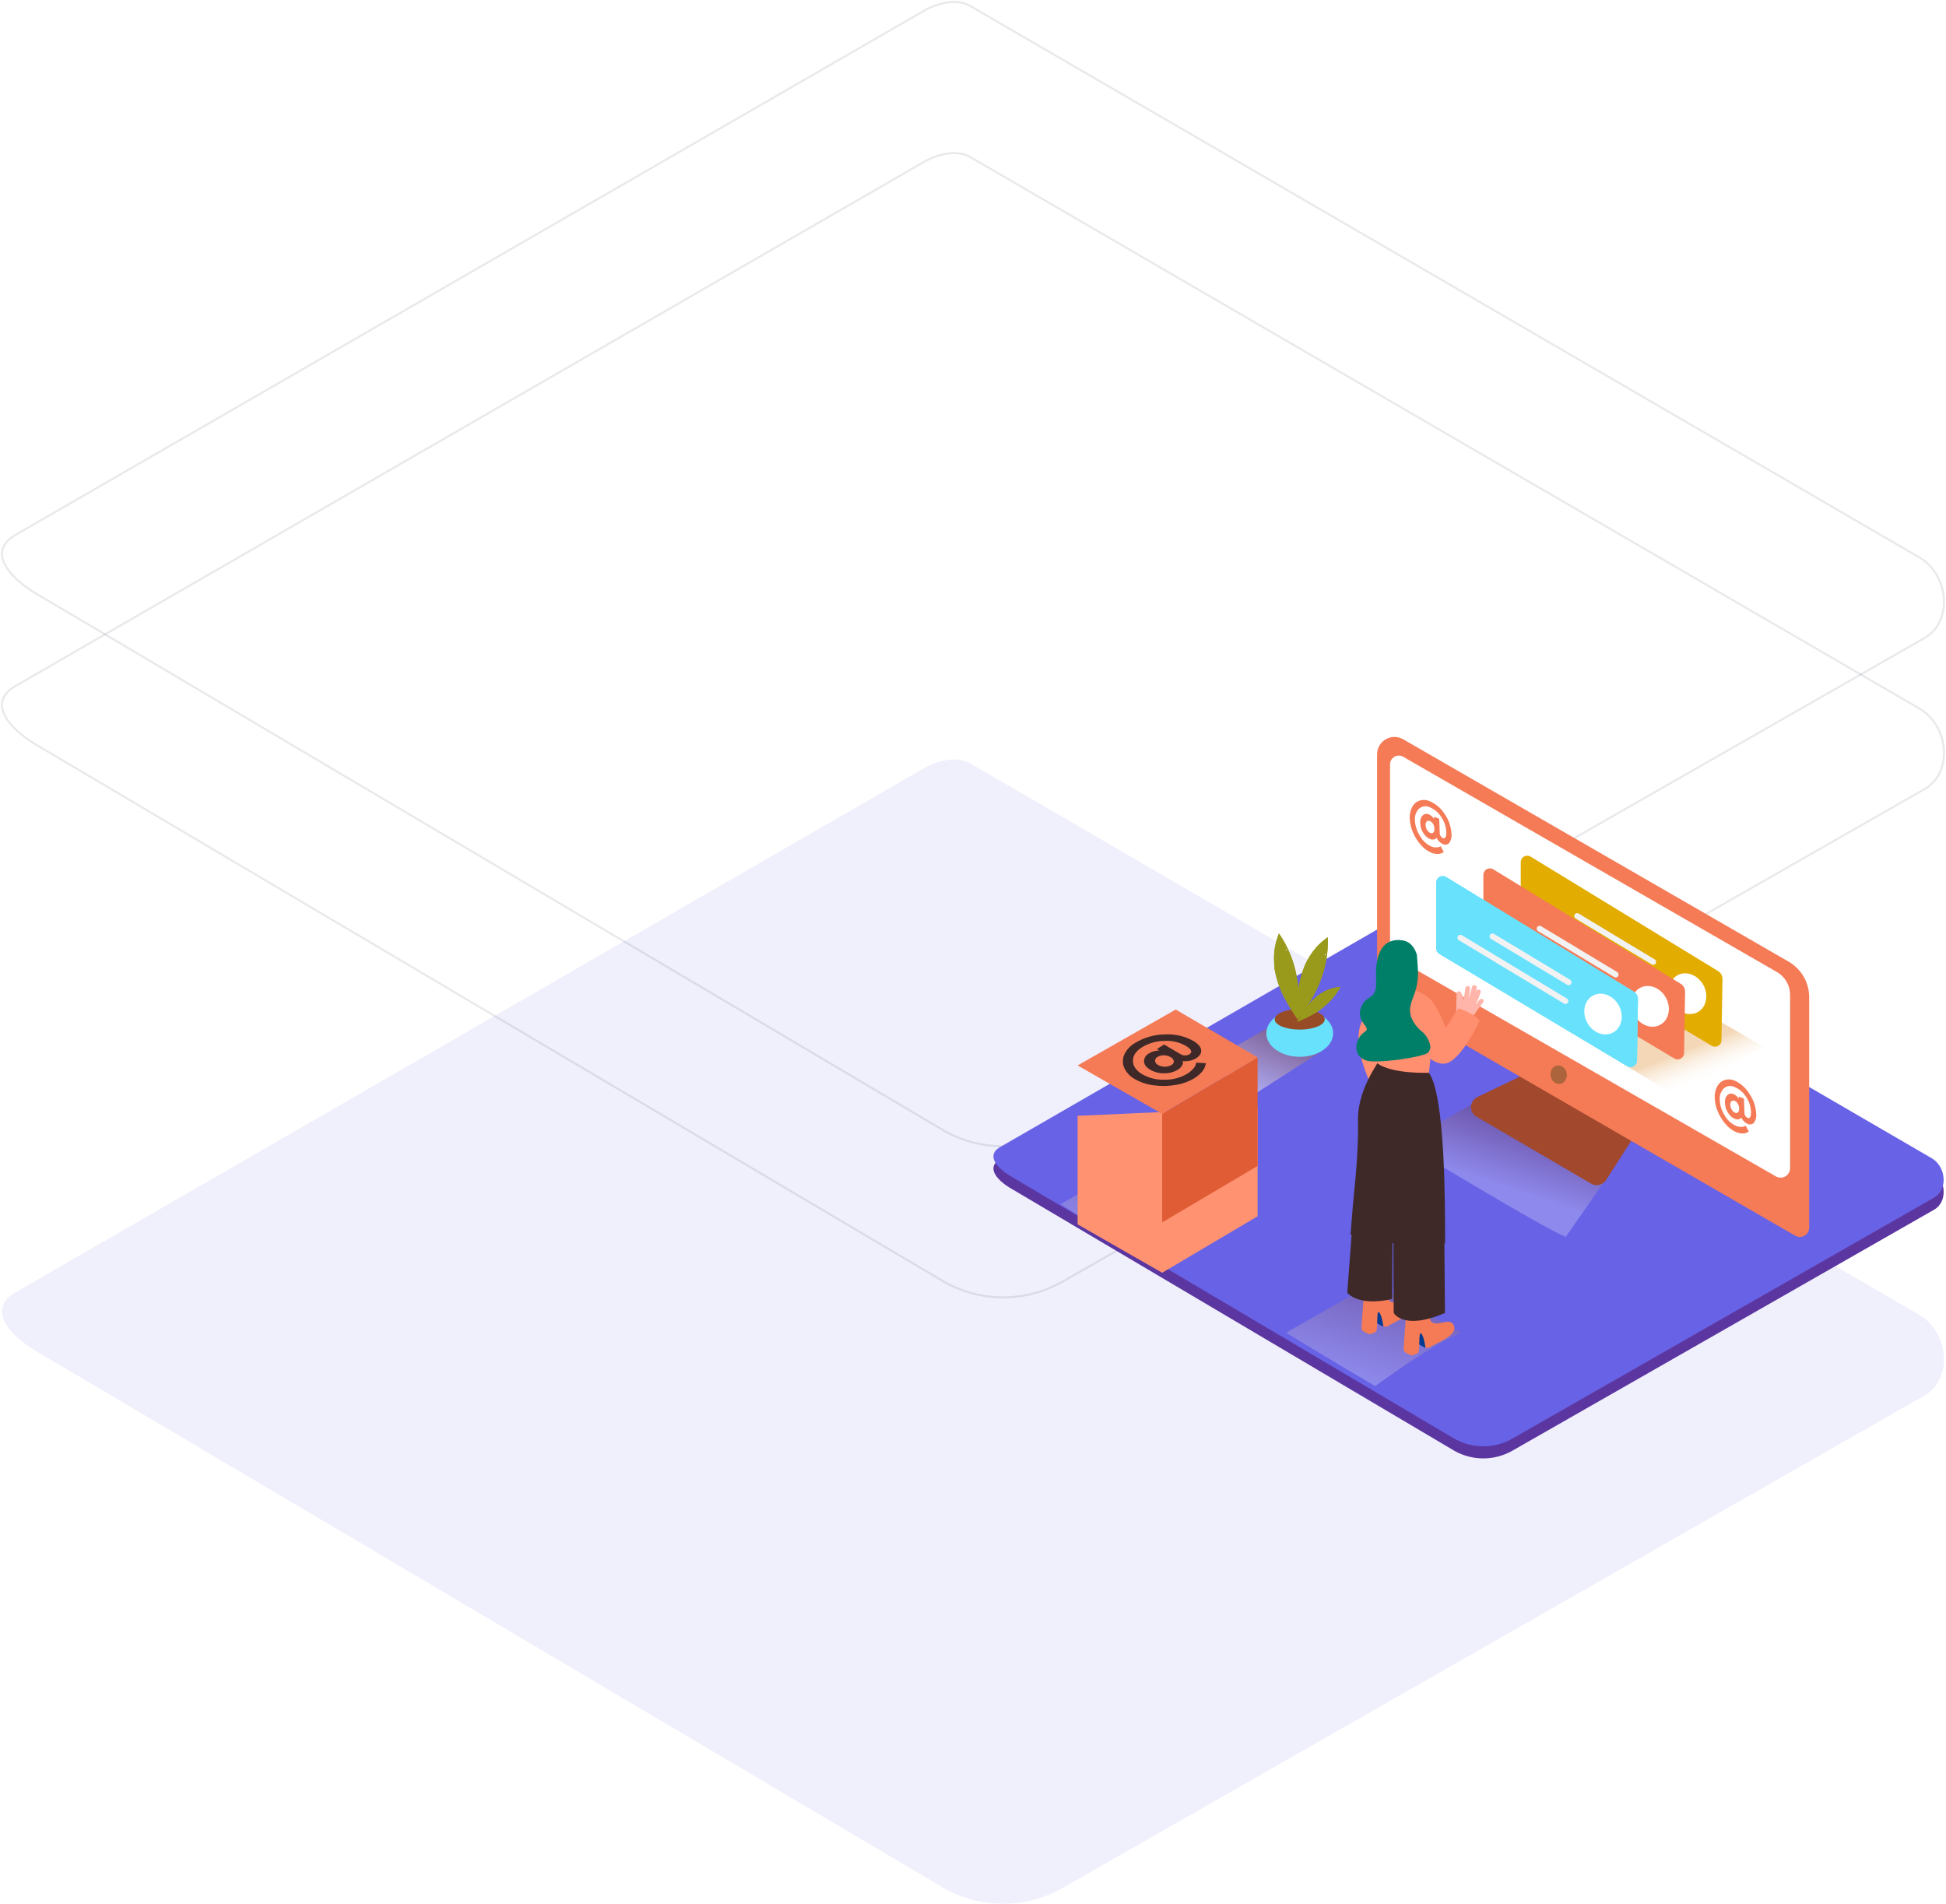 <svg width="966" height="945" viewBox="0 0 966 945" fill="none" xmlns="http://www.w3.org/2000/svg">
  <path opacity="0.099"
    d="M468.755 937.353L19.744 671.729C5.449 663.683 -6.804 650.501 7.125 641.852L457.733 381.89C464.487 377.696 474.751 374.944 481.636 378.954L952.901 652.781C967.197 661.089 969.762 684.231 955.52 692.618L527.925 936.933C509.663 947.537 487.165 947.697 468.755 937.353Z"
    fill="#6862E6" />
  <path opacity="0.099"
    d="M468.755 561.353L19.744 295.729C5.449 287.683 -6.804 274.501 7.125 265.852L457.733 5.89C464.487 1.696 474.751 -1.056 481.636 2.954L952.901 276.781C967.197 285.089 969.762 308.231 955.52 316.618L527.925 560.933C509.663 571.537 487.165 571.697 468.755 561.353Z"
    stroke="#1E1F36" />
  <path opacity="0.099"
    d="M468.755 636.353L19.744 370.729C5.449 362.683 -6.804 349.501 7.125 340.852L457.733 80.89C464.487 76.696 474.751 73.944 481.636 77.954L952.901 351.781C967.197 360.089 969.762 383.231 955.52 391.618L527.925 635.933C509.663 646.537 487.165 646.697 468.755 636.353Z"
    stroke="#1E1F36" />
  <path
    d="M722.018 720.203L502.313 590.211C495.318 586.273 489.323 579.822 496.138 575.589L716.625 448.367C719.93 446.315 724.952 444.968 728.321 446.931L958.916 580.938C965.91 585.003 967.166 596.329 960.197 600.433L750.971 719.998C742.035 725.187 731.026 725.265 722.018 720.203Z"
    fill="#5B36A0" />
  <path
    d="M722.018 714.203L502.313 584.211C495.318 580.273 489.323 573.822 496.138 569.589L716.625 442.367C719.93 440.315 724.952 438.968 728.321 440.931L958.916 574.938C965.91 579.003 967.166 590.329 960.197 594.433L750.971 713.998C742.035 719.187 731.026 719.265 722.018 714.203Z"
    fill="#6862E6" />
  <g style="mix-blend-mode:multiply" opacity="0.25">
    <path d="M740.133 542.693L696.781 567.46C696.781 567.46 763.564 608.26 777.22 614.006L802.188 578.093"
      fill="url(#paint0_linear_5_378)" />
  </g>
  <g style="mix-blend-mode:multiply" opacity="0.25">
    <path
      d="M725.157 661.513L681.792 636.798L638.428 661.565C638.428 661.565 661.013 675.366 682.599 688.038C696.307 678.328 710.027 668.517 725.157 661.513Z"
      fill="url(#paint1_linear_5_378)" />
  </g>
  <g style="mix-blend-mode:multiply" opacity="0.46">
    <path d="M631.728 508.883L604.223 524.595C604.223 524.595 606.554 538.999 620.211 544.745L656.222 521.658"
      fill="url(#paint2_linear_5_378)" />
  </g>
  <ellipse cx="645.192" cy="512.898" rx="16.59" ry="11.697" fill="#68E1FD" />
  <ellipse cx="645.179" cy="505.997" rx="12.427" ry="5.092" fill="#974C26" />
  <path fill-rule="evenodd" clip-rule="evenodd"
    d="M644.474 490.619C644.654 492.915 644.731 495.21 644.731 497.506C644.718 500.379 644.577 503.252 644.269 506.113C643.283 504.74 642.309 503.304 641.284 501.688C639.965 499.623 638.735 497.506 637.608 495.339C636.56 493.411 635.664 491.404 634.93 489.336C634.114 487.09 633.459 484.788 632.97 482.448C632.842 481.884 632.727 481.217 632.624 480.602V480.383V479.845C632.522 478.639 632.419 477.357 632.419 476.074C632.362 471.712 633.204 467.385 634.892 463.363C639.377 469.876 642.401 477.284 643.757 485.078C643.842 485.54 643.923 486.006 644 486.476C644 486.386 644.18 487.322 644.18 487.669L644.308 488.836C644.368 489.426 644.423 490.02 644.474 490.619ZM638.21 471.687C638.21 471.687 638.21 471.687 638.21 471.687H638.197C638.201 471.687 638.206 471.687 638.21 471.687ZM638.21 471.687C638.525 471.669 638.841 471.704 639.145 471.79C638.838 471.448 638.526 471.115 638.21 470.79C638.276 471.085 638.276 471.391 638.21 471.687Z"
    fill="#999A1C" />
  <path fill-rule="evenodd" clip-rule="evenodd"
    d="M652.494 493.338C651.405 495.428 650.278 497.34 648.997 499.276C647.446 501.7 645.73 504.035 644.026 506.305C643.911 504.625 643.911 502.88 643.911 500.969C643.911 498.52 644.013 496.083 644.244 493.646C644.402 491.456 644.732 489.281 645.23 487.143C645.753 484.809 646.443 482.516 647.293 480.281C647.523 479.691 647.767 479.114 648.01 478.537L648.01 478.537L648.074 478.331L648.33 477.857C648.907 476.741 649.522 475.638 650.188 474.573C652.502 470.868 655.554 467.68 659.156 465.21C659.416 473.124 657.96 481 654.89 488.297C654.71 488.716 654.527 489.144 654.339 489.58L653.839 490.683L653.314 491.747C653.049 492.278 652.776 492.808 652.494 493.338ZM657.887 473.239C657.801 473.529 657.652 473.796 657.452 474.022C657.702 474.154 657.93 474.322 658.131 474.522C658.062 474.112 657.981 473.684 657.887 473.239Z"
    fill="#999A1C" />
  <path fill-rule="evenodd" clip-rule="evenodd"
    d="M652.75 502.919C651.478 503.663 650.197 504.356 648.907 504.997C647.293 505.805 645.64 506.523 643.988 507.216C644.474 506.279 645.025 505.317 645.64 504.291C646.447 503.009 647.293 501.726 648.202 500.444C648.993 499.312 649.871 498.244 650.829 497.25C651.865 496.158 652.978 495.142 654.159 494.21L655.107 493.505L655.21 493.415L655.504 493.235C656.183 492.825 656.862 492.427 657.567 492.068C660.004 490.814 662.673 490.076 665.407 489.901C662.997 494.25 659.676 498.026 655.671 500.969L654.954 501.495L654.339 501.931L653.711 502.329L652.75 502.919ZM662.102 493.812C661.963 493.941 661.796 494.038 661.615 494.095V494.107C661.701 494.268 661.761 494.441 661.795 494.621C661.906 494.355 662.008 494.086 662.102 493.812Z"
    fill="#999A1C" />
  <path fill-rule="evenodd" clip-rule="evenodd"
    d="M644.474 490.619C644.654 492.915 644.731 495.21 644.731 497.506C644.718 500.379 644.577 503.252 644.269 506.113C643.283 504.74 642.309 503.304 641.284 501.688C639.965 499.623 638.735 497.506 637.608 495.339C636.56 493.411 635.664 491.404 634.93 489.336C634.114 487.09 633.459 484.788 632.97 482.448C632.842 481.884 632.727 481.217 632.624 480.602V480.383V479.845C632.522 478.639 632.419 477.357 632.419 476.074C632.362 471.712 633.204 467.385 634.892 463.363C639.377 469.876 642.401 477.284 643.757 485.078C643.842 485.54 643.923 486.006 644 486.476C644 486.386 644.18 487.322 644.18 487.669L644.308 488.836C644.368 489.426 644.423 490.02 644.474 490.619ZM638.21 471.687C638.21 471.687 638.21 471.687 638.21 471.687H638.197C638.201 471.687 638.206 471.687 638.21 471.687ZM638.21 471.687C638.525 471.669 638.841 471.704 639.145 471.79C638.838 471.448 638.526 471.115 638.21 470.79C638.276 471.085 638.276 471.391 638.21 471.687Z"
    fill="#999A1C" />
  <path fill-rule="evenodd" clip-rule="evenodd"
    d="M652.494 493.338C651.405 495.428 650.278 497.34 648.997 499.276C647.446 501.7 645.73 504.035 644.026 506.305C643.911 504.625 643.911 502.88 643.911 500.969C643.911 498.52 644.013 496.083 644.244 493.646C644.402 491.456 644.732 489.281 645.23 487.143C645.753 484.809 646.443 482.516 647.293 480.281C647.523 479.691 647.767 479.114 648.01 478.537L648.01 478.537L648.074 478.331L648.33 477.857C648.907 476.741 649.522 475.638 650.188 474.573C652.502 470.868 655.554 467.68 659.156 465.21C659.416 473.124 657.96 481 654.89 488.297C654.71 488.716 654.527 489.144 654.339 489.58L653.839 490.683L653.314 491.747C653.049 492.278 652.776 492.808 652.494 493.338ZM657.887 473.239C657.801 473.529 657.652 473.796 657.452 474.022C657.702 474.154 657.93 474.322 658.131 474.522C658.062 474.112 657.981 473.684 657.887 473.239Z"
    fill="#999A1C" />
  <path fill-rule="evenodd" clip-rule="evenodd"
    d="M652.75 502.919C651.478 503.663 650.197 504.356 648.907 504.997C647.293 505.805 645.64 506.523 643.988 507.216C644.474 506.279 645.025 505.317 645.64 504.291C646.447 503.009 647.293 501.726 648.202 500.444C648.993 499.312 649.871 498.244 650.829 497.25C651.865 496.158 652.978 495.142 654.159 494.21L655.107 493.505L655.21 493.415L655.504 493.235C656.183 492.825 656.862 492.427 657.567 492.068C660.004 490.814 662.673 490.076 665.407 489.901C662.997 494.25 659.676 498.026 655.671 500.969L654.954 501.495L654.339 501.931L653.711 502.329L652.75 502.919ZM662.102 493.812C661.963 493.941 661.796 494.038 661.615 494.095V494.107C661.701 494.268 661.761 494.441 661.795 494.621C661.906 494.355 662.008 494.086 662.102 493.812Z"
    fill="#999A1C" />
  <path
    d="M757.35 533.022L733.356 544.565C731.513 545.452 730.311 547.285 730.231 549.33C730.15 551.375 731.205 553.297 732.971 554.326L789.839 587.545C792.392 589.04 795.669 588.254 797.269 585.763L811.092 564.24"
    fill="#A1482D" />
  <path
    d="M887.854 477.344L696.525 366.962C693.853 365.424 690.566 365.428 687.898 366.973C685.23 368.517 683.587 371.368 683.586 374.453V489.285C683.586 491.851 684.953 494.222 687.173 495.505L891.146 613.39C892.578 614.221 894.345 614.222 895.778 613.394C897.211 612.565 898.093 611.033 898.09 609.375V495.018C898.084 487.717 894.18 480.976 887.854 477.344Z"
    fill="#F47B56" />
  <path
    d="M696.537 375.646L882.089 482.525C886.122 484.85 888.608 489.154 888.61 493.812V579.888C888.607 581.564 887.714 583.113 886.265 583.953C884.816 584.793 883.031 584.798 881.577 583.967L692.348 475.304C690.907 474.477 690.017 472.941 690.017 471.277V379.429C690.017 377.874 690.844 376.437 692.188 375.657C693.532 374.877 695.189 374.873 696.537 375.646Z"
    fill="white" />
  <ellipse cx="773.738" cy="533.465" rx="4.036" ry="4.617" transform="rotate(-10.9 773.738 533.465)"
    fill="#AB643C" />
  <path opacity="0.32" d="M746.41 492.427L832.639 544.296L875.235 519.503L799.126 475.151"
    fill="url(#paint3_linear_5_378)" />
  <path
    d="M852.97 482.102L759.746 425.193C758.73 424.604 757.474 424.615 756.468 425.22C755.461 425.825 754.862 426.93 754.903 428.104V460.529C754.896 461.722 755.513 462.832 756.53 463.453L849.742 519.157C850.739 519.724 851.962 519.717 852.952 519.138C853.942 518.559 854.549 517.496 854.546 516.348L855.033 486.117C855.106 484.507 854.321 482.979 852.97 482.102Z"
    fill="#E2AC00" />
  <path
    d="M830.667 498.789C834.01 503.47 839.89 504.779 843.785 501.726C847.679 498.674 848.128 492.402 844.784 487.733C841.44 483.064 835.56 481.743 831.666 484.796C827.771 487.848 827.323 494.107 830.667 498.789Z"
    fill="white" />
  <path
    d="M821.52 476.318L783.497 453.397C782.82 453.08 782.014 453.331 781.635 453.976C781.257 454.621 781.431 455.448 782.037 455.886L820.059 478.806C820.736 479.123 821.543 478.873 821.921 478.228C822.3 477.583 822.126 476.755 821.52 476.318V476.318Z"
    fill="#F2F2F2" />
  <path
    d="M819.957 485.629L767.548 454.039C766.885 453.807 766.152 454.084 765.808 454.697C765.464 455.31 765.609 456.081 766.151 456.527L818.496 488.131C819.173 488.448 819.98 488.197 820.358 487.552C820.737 486.907 820.563 486.08 819.957 485.642V485.629Z"
    fill="#F2F2F2" />
  <path
    d="M834.369 488.387L741.196 431.49C740.18 430.902 738.924 430.912 737.918 431.518C736.911 432.123 736.312 433.227 736.353 434.402V466.813C736.338 468.009 736.951 469.124 737.968 469.751L831.179 525.454C832.187 526.034 833.429 526.025 834.427 525.429C835.426 524.833 836.025 523.745 835.996 522.581L836.483 492.35C836.526 490.748 835.723 489.242 834.369 488.387V488.387Z"
    fill="#F47B56" />
  <path
    d="M812.065 505.074C815.409 509.755 821.289 511.064 825.184 508.011C829.078 504.958 829.526 498.686 826.183 494.018C822.839 489.349 816.959 488.028 813.064 491.08C809.17 494.133 808.722 500.392 812.065 505.074Z"
    fill="white" />
  <path
    d="M802.918 482.602L764.87 459.682C764.194 459.365 763.387 459.616 763.008 460.261C762.63 460.906 762.804 461.733 763.41 462.171L801.432 485.091C802.109 485.408 802.916 485.157 803.294 484.512C803.673 483.867 803.499 483.04 802.893 482.602H802.918Z"
    fill="#F2F2F2" />
  <path
    d="M801.343 491.978L748.946 460.336C748.27 460.019 747.463 460.27 747.085 460.915C746.706 461.56 746.88 462.387 747.486 462.825L799.895 494.415C800.572 494.732 801.378 494.482 801.757 493.837C802.136 493.192 801.962 492.364 801.356 491.927L801.343 491.978Z"
    fill="#F2F2F2" />
  <path
    d="M810.989 492.209L717.791 435.313C716.774 434.724 715.519 434.735 714.512 435.34C713.506 435.945 712.907 437.049 712.948 438.224V470.636C712.94 471.829 713.558 472.939 714.575 473.56L807.786 529.264C808.794 529.844 810.036 529.834 811.035 529.238C812.033 528.643 812.633 527.554 812.603 526.391L813.09 496.16C813.132 494.565 812.334 493.065 810.989 492.209V492.209Z"
    fill="#68E1FD" />
  <path
    d="M810.989 492.209L717.791 435.313C716.774 434.724 715.519 434.735 714.512 435.34C713.506 435.945 712.907 437.049 712.948 438.224V470.636C712.94 471.829 713.558 472.939 714.575 473.56L807.786 529.264C808.794 529.844 810.036 529.834 811.035 529.238C812.033 528.643 812.633 527.554 812.603 526.391L813.09 496.16C813.132 494.565 812.334 493.065 810.989 492.209V492.209Z"
    fill="#68E1FD" />
  <path
    d="M788.673 508.896C792.016 513.577 797.897 514.886 801.791 511.833C805.686 508.78 806.134 502.508 802.79 497.84C799.447 493.171 793.566 491.85 789.672 494.903C785.777 497.955 785.368 504.214 788.673 508.896Z"
    fill="white" />
  <path
    d="M779.526 486.425L741.491 463.504C740.814 463.187 740.007 463.438 739.629 464.083C739.25 464.728 739.424 465.555 740.03 465.993L778.053 488.913C778.729 489.23 779.536 488.98 779.915 488.335C780.293 487.69 780.119 486.862 779.513 486.425H779.526Z"
    fill="#F2F2F2" />
  <path
    d="M777.95 495.749L725.541 464.159C724.864 463.841 724.058 464.092 723.679 464.737C723.301 465.382 723.475 466.209 724.081 466.647L776.49 498.237C777.166 498.555 777.973 498.304 778.352 497.659C778.73 497.014 778.556 496.187 777.95 495.749V495.749Z"
    fill="#F2F2F2" />
  <path
    d="M688.672 489.028C682.649 494.218 678.094 500.902 675.464 508.409C670.826 521.235 682.42 542.192 682.42 542.192L700.458 527.891"
    fill="#FF8F6F" />
  <path d="M686.724 658.602L681.831 655.896L683.112 648.893C683.112 648.893 690.401 649.585 691.042 652.176"
    fill="#003B94" />
  <path
    d="M688.518 658.499C689.62 657.82 690.773 657.217 691.913 656.614C694.744 655.062 698.831 653.459 700.573 650.547C701.304 649.342 701.212 647.809 700.342 646.699C697.78 643.596 692.169 648.7 689.299 645.263C688.736 644.583 688.467 633.796 688.467 633.796L677.552 636.746C677.552 636.746 675.707 658.422 675.912 659.756C676.117 661.09 679.871 662.322 679.871 662.322C680.988 662.084 682.055 661.65 683.022 661.039C684.162 660.205 683.125 650.034 684.585 651.458C686.045 652.882 686.686 658.448 686.686 658.448C687.292 658.54 687.907 658.557 688.518 658.499Z"
    fill="#F47B56" />
  <path d="M707.568 669.081L702.674 666.413L703.955 659.41C703.955 659.41 711.244 660.103 711.885 662.694"
    fill="#003B94" />
  <path
    d="M709.412 668.978C710.514 668.299 711.667 667.696 712.807 667.093C715.638 665.541 719.725 663.938 721.467 661.026C722.198 659.821 722.106 658.288 721.237 657.178C718.674 654.074 713.063 659.179 710.194 655.742C709.63 655.062 709.361 644.275 709.361 644.275L698.446 647.225C698.446 647.225 696.589 668.978 696.794 670.261C696.999 671.544 700.752 672.826 700.752 672.826C701.87 672.588 702.937 672.154 703.904 671.544C705.044 670.71 704.006 660.539 705.467 661.962C706.927 663.386 707.568 668.953 707.568 668.953C708.179 669.037 708.799 669.046 709.412 668.978Z"
    fill="#F47B56" />
  <path d="M672.005 598.614L668.789 641.672C668.789 641.672 673.914 648.752 691.093 644.814V644.814L691.259 615.789"
    fill="#3E2928" />
  <path
    d="M691.849 607.144C691.477 610.851 691.849 651.74 691.849 651.74C691.849 651.74 696.602 660.641 717.291 651.74L716.996 616.994"
    fill="#3E2928" />
  <path
    d="M670.403 612.838C671.813 613.813 672.299 608.798 673.773 609.658C679.132 612.775 684.821 615.287 690.734 617.148H690.862C691.147 617.01 691.475 616.993 691.772 617.102C692.07 617.21 692.31 617.436 692.438 617.725C696.091 618.816 699.809 619.673 703.571 620.29C708.4 621.06 712.397 617.482 717.355 617.238C717.355 598.23 717.445 544.129 709.361 532.586L685.443 524.531C685.328 526.506 673.837 539.845 674.118 556.109C674.439 574.437 672.056 591.727 671.646 597.46C671.582 598.435 670.455 611.8 670.403 612.838Z"
    fill="#3E2928" />
  <path d="M711.565 510.73L709.361 532.534C709.361 532.534 691.516 533.253 683.829 527.943V509.447" fill="#FF8F6F" />
  <path
    d="M734.252 496.378L732.433 498.866C733.403 496.842 734.259 494.765 734.995 492.645C735.508 491.196 733.189 490.619 732.677 492.068L732.408 492.812C732.63 492.042 732.839 491.269 733.035 490.49C733.195 489.849 732.805 489.2 732.164 489.041C731.524 488.882 730.876 489.272 730.717 489.913C730.214 491.926 729.611 493.912 728.91 495.865C729.302 494.131 729.584 492.375 729.756 490.606C729.91 489.08 727.514 489.144 727.373 490.606C727.174 492.62 726.814 494.614 726.297 496.57C726.297 495.886 726.233 495.202 726.105 494.518C726.069 494.173 725.887 493.86 725.605 493.659C725.541 493.389 725.464 493.133 725.375 492.863C725.187 492.309 724.629 491.97 724.052 492.059C723.474 492.147 723.044 492.638 723.03 493.222L722.876 502.201C722.443 503.132 721.877 503.996 721.198 504.766C722.351 505.564 723.463 506.42 724.529 507.331C725.48 508.136 726.387 508.993 727.245 509.896C728.014 508.939 728.752 507.964 729.461 506.972C729.549 506.897 729.627 506.811 729.692 506.715C731.827 503.552 734.03 500.439 736.302 497.378C737.25 496.326 735.162 495.159 734.252 496.378Z"
    fill="#FFB5A9" />
  <path
    d="M700.24 490.85C700.24 490.85 708.669 493.12 712.09 498.545C714.232 502.3 716.119 506.196 717.739 510.204L723.965 500.52C723.965 500.52 731.524 502.842 734.522 506.562C734.522 506.562 725.554 526.185 717.739 527.866C709.925 529.546 701.623 516.348 701.623 516.348C701.623 516.348 699.907 521.863 700.24 515.976"
    fill="#FF8F6F" />
  <path
    d="M705.595 511.82C703.144 509.824 701.295 507.187 700.253 504.202C699.241 500.751 700.509 497.724 701.687 494.518C702.963 491.34 703.708 487.973 703.891 484.552C703.993 481.192 703.609 477.831 703.378 474.484C703.346 474.34 703.346 474.191 703.378 474.047C702.251 470.264 699.945 467.057 695.397 466.672C683.624 465.672 682.958 478.729 683.048 484.039C683.137 489.349 683.701 492.94 679.794 495.159C675.886 497.378 673.068 503.201 676.796 507.908C680.524 512.616 677.18 510.897 674.695 515.078C672.21 519.259 672.85 524.48 677.949 526.365C683.048 528.251 706.748 524.711 708.926 522.517C709.698 521.634 710.098 520.484 710.04 519.311C709.509 516.359 707.93 513.699 705.595 511.82V511.82Z"
    fill="#007F68" />
  <path fill-rule="evenodd" clip-rule="evenodd"
    d="M720.506 413.88C720.325 410.384 719.171 407.008 717.176 404.132C715.4 401.259 712.777 399.009 709.668 397.694C708.076 396.983 706.277 396.891 704.621 397.437C703.041 397.997 701.738 399.146 700.983 400.644C700.073 402.429 699.666 404.429 699.804 406.428C699.915 408.807 700.471 411.143 701.444 413.316C702.415 415.591 703.757 417.689 705.415 419.524C706.814 421.155 708.567 422.445 710.54 423.295C711.234 423.572 711.962 423.757 712.705 423.846C713.27 423.922 713.843 423.922 714.408 423.846C714.85 423.785 715.281 423.664 715.69 423.487C715.949 423.385 716.202 423.265 716.445 423.128L716.702 422.948L715.151 420.062L714.639 420.345C714.118 420.585 713.546 420.691 712.974 420.652C712.095 420.662 711.223 420.491 710.411 420.152C708.08 419.082 706.16 417.281 704.941 415.022C703.411 412.734 702.525 410.075 702.379 407.326C702.133 405.14 702.891 402.96 704.442 401.4C705.911 400.101 708.023 399.831 709.771 400.721C712.124 401.7 714.11 403.396 715.446 405.569C716.933 407.705 717.79 410.216 717.919 412.816C718.013 415.441 717.44 416.51 716.202 416.022C715.761 415.831 715.392 415.503 715.151 415.086C714.868 414.654 714.708 414.153 714.69 413.637L714.434 406.428L711.872 405.428V406.569L711.641 406.159C711.378 405.783 711.068 405.443 710.719 405.146C710.309 404.774 709.836 404.478 709.323 404.273C708.286 403.763 707.041 403.958 706.21 404.761C705.265 405.805 704.828 407.213 705.018 408.609C705.072 410.333 705.585 412.011 706.504 413.47C707.267 414.812 708.445 415.87 709.861 416.484C710.454 416.753 711.116 416.834 711.757 416.715C712.14 416.658 712.502 416.504 712.807 416.266C712.927 416.134 713.031 415.987 713.115 415.83L713.422 416.433C713.718 416.951 714.089 417.422 714.524 417.831C715.008 418.333 715.593 418.727 716.24 418.985C717.301 419.55 718.609 419.323 719.417 418.433C720.341 417.107 720.73 415.481 720.506 413.88ZM712.051 411.353C712.135 412.031 711.946 412.714 711.526 413.252C711.133 413.642 710.533 413.735 710.04 413.483C709.354 413.185 708.782 412.672 708.413 412.02C707.964 411.304 707.712 410.481 707.683 409.635C707.593 408.962 707.799 408.284 708.246 407.775C708.678 407.385 709.305 407.303 709.822 407.57C710.48 407.856 711.025 408.352 711.372 408.981C711.797 409.701 712.031 410.517 712.051 411.353Z"
    fill="#F47B56" />
  <path fill-rule="evenodd" clip-rule="evenodd"
    d="M871.764 552.761C871.586 549.264 870.432 545.887 868.433 543.013C866.721 540.108 864.152 537.805 861.08 536.421C859.482 535.715 857.68 535.623 856.019 536.164C854.44 536.732 853.138 537.884 852.381 539.383C851.471 541.164 851.063 543.16 851.202 545.155C851.312 547.534 851.869 549.87 852.842 552.043C853.813 554.322 855.155 556.424 856.814 558.263C858.214 559.89 859.966 561.176 861.938 562.022C862.628 562.303 863.351 562.492 864.09 562.586C864.66 562.661 865.237 562.661 865.807 562.586C866.246 562.517 866.676 562.397 867.088 562.227C867.348 562.124 867.6 562.004 867.844 561.868L868.1 561.688L866.55 558.802L866.037 559.084C865.515 559.32 864.944 559.426 864.372 559.392C863.492 559.392 862.622 559.217 861.81 558.879C859.482 557.861 857.542 556.121 856.275 553.915C854.743 551.629 853.857 548.97 853.713 546.22C853.441 544.029 854.182 541.833 855.725 540.256C857.198 538.964 859.308 538.7 861.054 539.589C863.4 540.568 865.38 542.259 866.716 544.424C868.202 546.565 869.059 549.08 869.189 551.684C869.266 554.313 868.74 555.378 867.459 554.89C867.018 554.699 866.65 554.371 866.409 553.954C866.13 553.52 865.97 553.02 865.948 552.505L865.691 545.296L863.129 544.309V545.45L862.886 545.04C862.622 544.661 862.312 544.316 861.963 544.014C861.554 543.641 861.081 543.346 860.567 543.142C859.534 542.633 858.294 542.828 857.467 543.629C856.516 544.669 856.079 546.08 856.275 547.477C856.329 549.207 856.847 550.89 857.774 552.351C858.535 553.698 859.713 554.761 861.131 555.378C861.72 555.647 862.379 555.723 863.014 555.596C863.398 555.542 863.76 555.387 864.064 555.147C864.182 555.013 864.285 554.867 864.372 554.711L864.679 555.313C864.978 555.83 865.349 556.301 865.781 556.712C866.268 557.211 866.852 557.604 867.498 557.866C868.559 558.426 869.864 558.2 870.675 557.314C871.598 555.988 871.987 554.362 871.764 552.761ZM863.321 550.234C863.402 550.914 863.208 551.597 862.783 552.133C862.387 552.519 861.788 552.607 861.297 552.351C860.61 552.048 860.039 551.531 859.67 550.876C859.221 550.163 858.969 549.345 858.94 548.503C858.851 547.828 859.061 547.148 859.517 546.643C859.951 546.257 860.578 546.181 861.092 546.451C861.748 546.736 862.289 547.233 862.63 547.862C863.061 548.58 863.299 549.397 863.321 550.234Z"
    fill="#F47B56" />
  <g style="mix-blend-mode:multiply" opacity="0.25">
    <path
      d="M613.139 597.704L569.775 573.001L526.423 597.755C526.423 597.755 550.545 612.839 572.132 625.511C585.839 615.814 598.022 604.72 613.139 597.704Z"
      fill="url(#paint4_linear_5_378)" />
  </g>
  <g filter="url(#filter0_d_5_378)">
    <path fill-rule="evenodd" clip-rule="evenodd" d="M534.93 528.881V582.75L576.899 606.786L624.286 578.761V524.892"
      fill="#FF9271" />
  </g>
  <path d="M576.899 552.917V606.786L624.286 578.761V524.892L576.899 552.917V552.917Z" fill="#DF5C34" />
  <path d="M534.93 528.881L583.624 501.125L624.286 524.892L576.899 552.917L534.93 528.881V528.881Z" fill="#F47B56" />
  <path fill-rule="evenodd" clip-rule="evenodd"
    d="M592.22 516.619C587.879 514.242 582.95 513.156 578.013 513.489C572.833 513.581 567.773 515.06 563.358 517.773C561.042 519.092 559.2 521.107 558.092 523.532C557.169 525.632 557.169 528.024 558.092 530.125C559.21 532.507 561.072 534.461 563.396 535.691C566.276 537.319 569.451 538.357 572.735 538.744C576.349 539.244 580.018 539.179 583.611 538.552C586.909 538.05 590.077 536.908 592.938 535.191C593.931 534.584 594.854 533.87 595.692 533.062C596.328 532.459 596.895 531.788 597.383 531.061C597.721 530.522 597.996 529.945 598.203 529.342C598.346 528.967 598.462 528.581 598.549 528.188C598.557 528.043 598.557 527.897 598.549 527.752L593.796 527.483L593.617 528.291C593.359 529.105 592.921 529.85 592.336 530.471C591.461 531.487 590.427 532.353 589.274 533.036C585.942 535.012 582.128 536.024 578.257 535.961C574.368 536.125 570.509 535.206 567.111 533.306C563.998 531.472 562.397 529.188 562.397 526.623C562.371 524.007 563.87 521.754 566.893 519.864C570.216 517.838 574.021 516.744 577.911 516.696C581.581 516.454 585.244 517.269 588.467 519.043C591.499 520.839 592.131 522.288 590.363 523.391C589.067 524.089 587.508 524.089 586.212 523.391L577.872 518.479L574.272 520.723L575.553 521.493H574.849C574.159 521.531 573.476 521.647 572.812 521.839C571.98 522.055 571.185 522.397 570.455 522.852C568.903 523.589 567.908 525.148 567.893 526.867C567.969 528.457 568.994 529.843 570.993 531.023C573.106 532.237 575.513 532.845 577.949 532.78C580.304 532.826 582.624 532.213 584.649 531.01C585.518 530.517 586.242 529.805 586.75 528.945C587.055 528.482 587.232 527.946 587.263 527.393C587.234 527.159 587.174 526.93 587.083 526.713L588.057 526.79C588.949 526.816 589.84 526.726 590.709 526.521C591.765 526.307 592.776 525.908 593.694 525.341C595.628 524.173 596.448 522.788 596.256 521.198C596.064 519.607 594.706 518.081 592.22 516.619ZM581.075 524.751C581.906 525.112 582.506 525.861 582.676 526.752H582.728C582.741 527.571 582.268 528.321 581.523 528.663C580.539 529.244 579.412 529.538 578.269 529.509C577.081 529.537 575.907 529.24 574.875 528.65C574.053 528.29 573.48 527.526 573.363 526.636C573.382 525.782 573.876 525.01 574.644 524.635C575.579 524.075 576.656 523.799 577.744 523.84C578.916 523.842 580.065 524.156 581.075 524.751Z"
    fill="#3E2928" />
  <defs>
    <filter id="filter0_d_5_378" x="484.93" y="499.892" width="189.355" height="181.895" filterUnits="userSpaceOnUse"
      color-interpolation-filters="sRGB">
      <feFlood flood-opacity="0" result="BackgroundImageFix" />
      <feColorMatrix in="SourceAlpha" type="matrix" values="0 0 0 0 0 0 0 0 0 0 0 0 0 0 0 0 0 0 127 0"
        result="hardAlpha" />
      <feOffset dy="25" />
      <feGaussianBlur stdDeviation="25" />
      <feColorMatrix type="matrix" values="0 0 0 0 0.209 0 0 0 0 0.069 0 0 0 0 0.478 0 0 0 0.497 0" />
      <feBlend mode="normal" in2="BackgroundImageFix" result="effect1_dropShadow_5_378" />
      <feBlend mode="normal" in="SourceGraphic" in2="effect1_dropShadow_5_378" result="shape" />
    </filter>
    <linearGradient id="paint0_linear_5_378" x1="739.715" y1="550.543" x2="728.685" y2="583.24"
      gradientUnits="userSpaceOnUse">
      <stop stop-color="#78B46A" />
      <stop offset="0.03" stop-color="#7F3500" />
      <stop offset="1" stop-color="white" />
    </linearGradient>
    <linearGradient id="paint1_linear_5_378" x1="667.536" y1="617.477" x2="648.981" y2="675.838"
      gradientUnits="userSpaceOnUse">
      <stop stop-color="#78B46A" />
      <stop offset="0.03" stop-color="#7F3500" />
      <stop offset="1" stop-color="white" />
    </linearGradient>
    <linearGradient id="paint2_linear_5_378" x1="621.7" y1="495.002" x2="604.536" y2="534.625"
      gradientUnits="userSpaceOnUse">
      <stop stop-color="#78B46A" />
      <stop offset="0.03" stop-color="#7F3500" />
      <stop offset="1" stop-color="white" />
    </linearGradient>
    <linearGradient id="paint3_linear_5_378" x1="862.656" y1="530.452" x2="855.951" y2="513.459"
      gradientUnits="userSpaceOnUse">
      <stop stop-color="white" stop-opacity="0.01" />
      <stop offset="0.99" stop-color="#DC841E" />
    </linearGradient>
    <linearGradient id="paint4_linear_5_378" x1="556.555" y1="553.35" x2="537.033" y2="611.801"
      gradientUnits="userSpaceOnUse">
      <stop stop-color="#78B46A" />
      <stop offset="0.03" stop-color="#7F3500" />
      <stop offset="1" stop-color="white" />
    </linearGradient>
  </defs>
</svg>